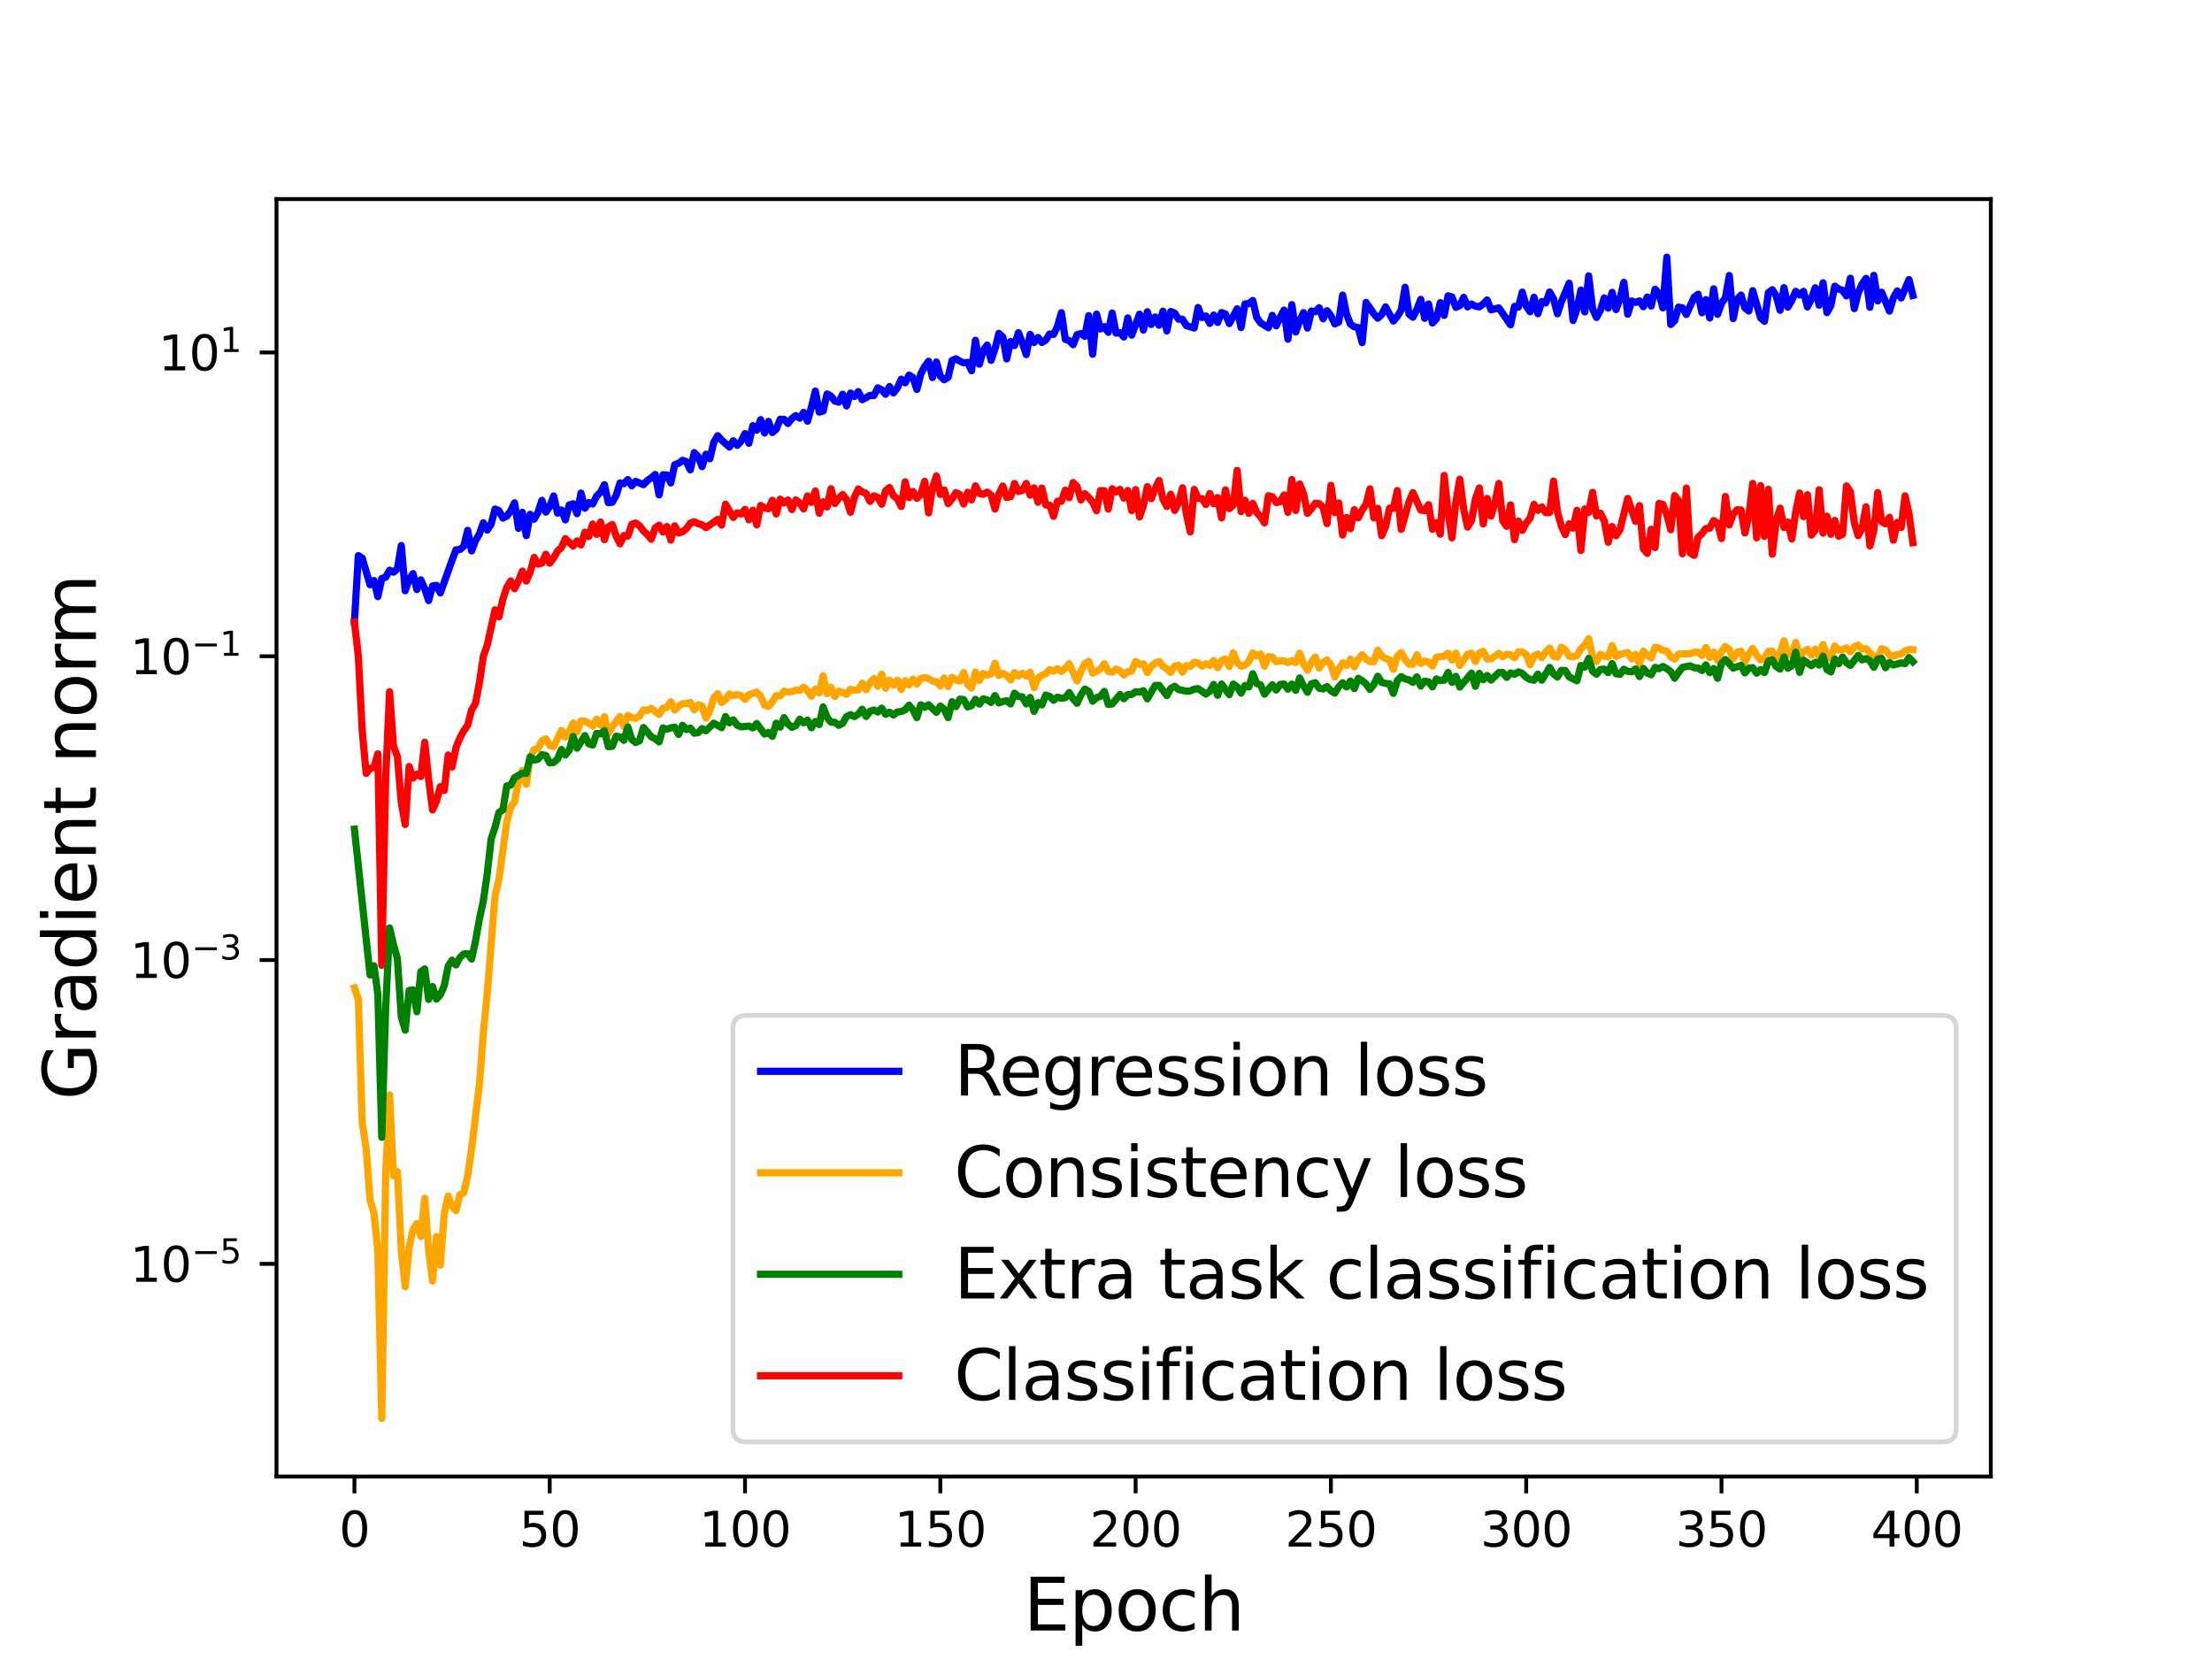 <?xml version="1.0" encoding="utf-8" standalone="no"?>
<!DOCTYPE svg PUBLIC "-//W3C//DTD SVG 1.1//EN"
  "http://www.w3.org/Graphics/SVG/1.1/DTD/svg11.dtd">
<svg height="345.6pt" version="1.1" viewBox="0 0 460.8 345.6" width="460.8pt" xmlns="http://www.w3.org/2000/svg" xmlns:xlink="http://www.w3.org/1999/xlink">
 <defs>
  <style type="text/css">*{stroke-linecap:butt;stroke-linejoin:round;}</style>
 </defs>
 <g id="figure_1">
  <g id="patch_1">
   <path d="M 0 345.6 
L 460.8 345.6 
L 460.8 0 
L 0 0 
z
" style="fill:#ffffff;"/>
  </g>
  <g id="axes_1">
   <g id="patch_2">
    <path d="M 57.6 307.584 
L 414.72 307.584 
L 414.72 41.472 
L 57.6 41.472 
z
" style="fill:#ffffff;"/>
   </g>
   <g id="matplotlib.axis_1">
    <g id="xtick_1">
     <g id="line2d_1">
      <defs>
       <path d="M 0 0 
L 0 3.5 
" id="m9a2ee23814" style="stroke:#000000;stroke-width:0.8;"/>
      </defs>
      <g>
       <use style="stroke:#000000;stroke-width:0.8;" x="73.833" xlink:href="#m9a2ee23814" y="307.584"/>
      </g>
     </g>
     <g id="text_1">
      <!-- 0 -->
      <g transform="translate(70.651 322.182)scale(0.1 -0.1)">
       <defs>
        <path d="M 2034 4250 
Q 1547 4250 1301 3770 
Q 1056 3291 1056 2328 
Q 1056 1369 1301 889 
Q 1547 409 2034 409 
Q 2525 409 2770 889 
Q 3016 1369 3016 2328 
Q 3016 3291 2770 3770 
Q 2525 4250 2034 4250 
z
M 2034 4750 
Q 2819 4750 3233 4129 
Q 3647 3509 3647 2328 
Q 3647 1150 3233 529 
Q 2819 -91 2034 -91 
Q 1250 -91 836 529 
Q 422 1150 422 2328 
Q 422 3509 836 4129 
Q 1250 4750 2034 4750 
z
" id="DejaVuSans-30" transform="scale(0.016)"/>
       </defs>
       <use xlink:href="#DejaVuSans-30"/>
      </g>
     </g>
    </g>
    <g id="xtick_2">
     <g id="line2d_2">
      <g>
       <use style="stroke:#000000;stroke-width:0.8;" x="114.516" xlink:href="#m9a2ee23814" y="307.584"/>
      </g>
     </g>
     <g id="text_2">
      <!-- 50 -->
      <g transform="translate(108.154 322.182)scale(0.1 -0.1)">
       <defs>
        <path d="M 691 4666 
L 3169 4666 
L 3169 4134 
L 1269 4134 
L 1269 2991 
Q 1406 3038 1543 3061 
Q 1681 3084 1819 3084 
Q 2600 3084 3056 2656 
Q 3513 2228 3513 1497 
Q 3513 744 3044 326 
Q 2575 -91 1722 -91 
Q 1428 -91 1123 -41 
Q 819 9 494 109 
L 494 744 
Q 775 591 1075 516 
Q 1375 441 1709 441 
Q 2250 441 2565 725 
Q 2881 1009 2881 1497 
Q 2881 1984 2565 2268 
Q 2250 2553 1709 2553 
Q 1456 2553 1204 2497 
Q 953 2441 691 2322 
L 691 4666 
z
" id="DejaVuSans-35" transform="scale(0.016)"/>
       </defs>
       <use xlink:href="#DejaVuSans-35"/>
       <use x="63.623" xlink:href="#DejaVuSans-30"/>
      </g>
     </g>
    </g>
    <g id="xtick_3">
     <g id="line2d_3">
      <g>
       <use style="stroke:#000000;stroke-width:0.8;" x="155.2" xlink:href="#m9a2ee23814" y="307.584"/>
      </g>
     </g>
     <g id="text_3">
      <!-- 100 -->
      <g transform="translate(145.656 322.182)scale(0.1 -0.1)">
       <defs>
        <path d="M 794 531 
L 1825 531 
L 1825 4091 
L 703 3866 
L 703 4441 
L 1819 4666 
L 2450 4666 
L 2450 531 
L 3481 531 
L 3481 0 
L 794 0 
L 794 531 
z
" id="DejaVuSans-31" transform="scale(0.016)"/>
       </defs>
       <use xlink:href="#DejaVuSans-31"/>
       <use x="63.623" xlink:href="#DejaVuSans-30"/>
       <use x="127.246" xlink:href="#DejaVuSans-30"/>
      </g>
     </g>
    </g>
    <g id="xtick_4">
     <g id="line2d_4">
      <g>
       <use style="stroke:#000000;stroke-width:0.8;" x="195.883" xlink:href="#m9a2ee23814" y="307.584"/>
      </g>
     </g>
     <g id="text_4">
      <!-- 150 -->
      <g transform="translate(186.34 322.182)scale(0.1 -0.1)">
       <use xlink:href="#DejaVuSans-31"/>
       <use x="63.623" xlink:href="#DejaVuSans-35"/>
       <use x="127.246" xlink:href="#DejaVuSans-30"/>
      </g>
     </g>
    </g>
    <g id="xtick_5">
     <g id="line2d_5">
      <g>
       <use style="stroke:#000000;stroke-width:0.8;" x="236.567" xlink:href="#m9a2ee23814" y="307.584"/>
      </g>
     </g>
     <g id="text_5">
      <!-- 200 -->
      <g transform="translate(227.023 322.182)scale(0.1 -0.1)">
       <defs>
        <path d="M 1228 531 
L 3431 531 
L 3431 0 
L 469 0 
L 469 531 
Q 828 903 1448 1529 
Q 2069 2156 2228 2338 
Q 2531 2678 2651 2914 
Q 2772 3150 2772 3378 
Q 2772 3750 2511 3984 
Q 2250 4219 1831 4219 
Q 1534 4219 1204 4116 
Q 875 4013 500 3803 
L 500 4441 
Q 881 4594 1212 4672 
Q 1544 4750 1819 4750 
Q 2544 4750 2975 4387 
Q 3406 4025 3406 3419 
Q 3406 3131 3298 2873 
Q 3191 2616 2906 2266 
Q 2828 2175 2409 1742 
Q 1991 1309 1228 531 
z
" id="DejaVuSans-32" transform="scale(0.016)"/>
       </defs>
       <use xlink:href="#DejaVuSans-32"/>
       <use x="63.623" xlink:href="#DejaVuSans-30"/>
       <use x="127.246" xlink:href="#DejaVuSans-30"/>
      </g>
     </g>
    </g>
    <g id="xtick_6">
     <g id="line2d_6">
      <g>
       <use style="stroke:#000000;stroke-width:0.8;" x="277.25" xlink:href="#m9a2ee23814" y="307.584"/>
      </g>
     </g>
     <g id="text_6">
      <!-- 250 -->
      <g transform="translate(267.707 322.182)scale(0.1 -0.1)">
       <use xlink:href="#DejaVuSans-32"/>
       <use x="63.623" xlink:href="#DejaVuSans-35"/>
       <use x="127.246" xlink:href="#DejaVuSans-30"/>
      </g>
     </g>
    </g>
    <g id="xtick_7">
     <g id="line2d_7">
      <g>
       <use style="stroke:#000000;stroke-width:0.8;" x="317.934" xlink:href="#m9a2ee23814" y="307.584"/>
      </g>
     </g>
     <g id="text_7">
      <!-- 300 -->
      <g transform="translate(308.39 322.182)scale(0.1 -0.1)">
       <defs>
        <path d="M 2597 2516 
Q 3050 2419 3304 2112 
Q 3559 1806 3559 1356 
Q 3559 666 3084 287 
Q 2609 -91 1734 -91 
Q 1441 -91 1130 -33 
Q 819 25 488 141 
L 488 750 
Q 750 597 1062 519 
Q 1375 441 1716 441 
Q 2309 441 2620 675 
Q 2931 909 2931 1356 
Q 2931 1769 2642 2001 
Q 2353 2234 1838 2234 
L 1294 2234 
L 1294 2753 
L 1863 2753 
Q 2328 2753 2575 2939 
Q 2822 3125 2822 3475 
Q 2822 3834 2567 4026 
Q 2313 4219 1838 4219 
Q 1578 4219 1281 4162 
Q 984 4106 628 3988 
L 628 4550 
Q 988 4650 1302 4700 
Q 1616 4750 1894 4750 
Q 2613 4750 3031 4423 
Q 3450 4097 3450 3541 
Q 3450 3153 3228 2886 
Q 3006 2619 2597 2516 
z
" id="DejaVuSans-33" transform="scale(0.016)"/>
       </defs>
       <use xlink:href="#DejaVuSans-33"/>
       <use x="63.623" xlink:href="#DejaVuSans-30"/>
       <use x="127.246" xlink:href="#DejaVuSans-30"/>
      </g>
     </g>
    </g>
    <g id="xtick_8">
     <g id="line2d_8">
      <g>
       <use style="stroke:#000000;stroke-width:0.8;" x="358.617" xlink:href="#m9a2ee23814" y="307.584"/>
      </g>
     </g>
     <g id="text_8">
      <!-- 350 -->
      <g transform="translate(349.074 322.182)scale(0.1 -0.1)">
       <use xlink:href="#DejaVuSans-33"/>
       <use x="63.623" xlink:href="#DejaVuSans-35"/>
       <use x="127.246" xlink:href="#DejaVuSans-30"/>
      </g>
     </g>
    </g>
    <g id="xtick_9">
     <g id="line2d_9">
      <g>
       <use style="stroke:#000000;stroke-width:0.8;" x="399.301" xlink:href="#m9a2ee23814" y="307.584"/>
      </g>
     </g>
     <g id="text_9">
      <!-- 400 -->
      <g transform="translate(389.757 322.182)scale(0.1 -0.1)">
       <defs>
        <path d="M 2419 4116 
L 825 1625 
L 2419 1625 
L 2419 4116 
z
M 2253 4666 
L 3047 4666 
L 3047 1625 
L 3713 1625 
L 3713 1100 
L 3047 1100 
L 3047 0 
L 2419 0 
L 2419 1100 
L 313 1100 
L 313 1709 
L 2253 4666 
z
" id="DejaVuSans-34" transform="scale(0.016)"/>
       </defs>
       <use xlink:href="#DejaVuSans-34"/>
       <use x="63.623" xlink:href="#DejaVuSans-30"/>
       <use x="127.246" xlink:href="#DejaVuSans-30"/>
      </g>
     </g>
    </g>
    <g id="text_10">
     <!-- Epoch -->
     <g transform="translate(213.194 339.66)scale(0.15 -0.15)">
      <defs>
       <path d="M 628 4666 
L 3578 4666 
L 3578 4134 
L 1259 4134 
L 1259 2753 
L 3481 2753 
L 3481 2222 
L 1259 2222 
L 1259 531 
L 3634 531 
L 3634 0 
L 628 0 
L 628 4666 
z
" id="DejaVuSans-45" transform="scale(0.016)"/>
       <path d="M 1159 525 
L 1159 -1331 
L 581 -1331 
L 581 3500 
L 1159 3500 
L 1159 2969 
Q 1341 3281 1617 3432 
Q 1894 3584 2278 3584 
Q 2916 3584 3314 3078 
Q 3713 2572 3713 1747 
Q 3713 922 3314 415 
Q 2916 -91 2278 -91 
Q 1894 -91 1617 61 
Q 1341 213 1159 525 
z
M 3116 1747 
Q 3116 2381 2855 2742 
Q 2594 3103 2138 3103 
Q 1681 3103 1420 2742 
Q 1159 2381 1159 1747 
Q 1159 1113 1420 752 
Q 1681 391 2138 391 
Q 2594 391 2855 752 
Q 3116 1113 3116 1747 
z
" id="DejaVuSans-70" transform="scale(0.016)"/>
       <path d="M 1959 3097 
Q 1497 3097 1228 2736 
Q 959 2375 959 1747 
Q 959 1119 1226 758 
Q 1494 397 1959 397 
Q 2419 397 2687 759 
Q 2956 1122 2956 1747 
Q 2956 2369 2687 2733 
Q 2419 3097 1959 3097 
z
M 1959 3584 
Q 2709 3584 3137 3096 
Q 3566 2609 3566 1747 
Q 3566 888 3137 398 
Q 2709 -91 1959 -91 
Q 1206 -91 779 398 
Q 353 888 353 1747 
Q 353 2609 779 3096 
Q 1206 3584 1959 3584 
z
" id="DejaVuSans-6f" transform="scale(0.016)"/>
       <path d="M 3122 3366 
L 3122 2828 
Q 2878 2963 2633 3030 
Q 2388 3097 2138 3097 
Q 1578 3097 1268 2742 
Q 959 2388 959 1747 
Q 959 1106 1268 751 
Q 1578 397 2138 397 
Q 2388 397 2633 464 
Q 2878 531 3122 666 
L 3122 134 
Q 2881 22 2623 -34 
Q 2366 -91 2075 -91 
Q 1284 -91 818 406 
Q 353 903 353 1747 
Q 353 2603 823 3093 
Q 1294 3584 2113 3584 
Q 2378 3584 2631 3529 
Q 2884 3475 3122 3366 
z
" id="DejaVuSans-63" transform="scale(0.016)"/>
       <path d="M 3513 2113 
L 3513 0 
L 2938 0 
L 2938 2094 
Q 2938 2591 2744 2837 
Q 2550 3084 2163 3084 
Q 1697 3084 1428 2787 
Q 1159 2491 1159 1978 
L 1159 0 
L 581 0 
L 581 4863 
L 1159 4863 
L 1159 2956 
Q 1366 3272 1645 3428 
Q 1925 3584 2291 3584 
Q 2894 3584 3203 3211 
Q 3513 2838 3513 2113 
z
" id="DejaVuSans-68" transform="scale(0.016)"/>
      </defs>
      <use xlink:href="#DejaVuSans-45"/>
      <use x="63.184" xlink:href="#DejaVuSans-70"/>
      <use x="126.66" xlink:href="#DejaVuSans-6f"/>
      <use x="187.842" xlink:href="#DejaVuSans-63"/>
      <use x="242.822" xlink:href="#DejaVuSans-68"/>
     </g>
    </g>
   </g>
   <g id="matplotlib.axis_2">
    <g id="ytick_1">
     <g id="line2d_10">
      <defs>
       <path d="M 0 0 
L -3.5 0 
" id="mf36675fa7f" style="stroke:#000000;stroke-width:0.8;"/>
      </defs>
      <g>
       <use style="stroke:#000000;stroke-width:0.8;" x="57.6" xlink:href="#mf36675fa7f" y="263.283"/>
      </g>
     </g>
     <g id="text_11">
      <!-- $\mathdefault{10^{-5}}$ -->
      <g transform="translate(27.1 267.082)scale(0.1 -0.1)">
       <defs>
        <path d="M 678 2272 
L 4684 2272 
L 4684 1741 
L 678 1741 
L 678 2272 
z
" id="DejaVuSans-2212" transform="scale(0.016)"/>
       </defs>
       <use transform="translate(0 0.684)" xlink:href="#DejaVuSans-31"/>
       <use transform="translate(63.623 0.684)" xlink:href="#DejaVuSans-30"/>
       <use transform="translate(128.203 38.966)scale(0.7)" xlink:href="#DejaVuSans-2212"/>
       <use transform="translate(186.855 38.966)scale(0.7)" xlink:href="#DejaVuSans-35"/>
      </g>
     </g>
    </g>
    <g id="ytick_2">
     <g id="line2d_11">
      <g>
       <use style="stroke:#000000;stroke-width:0.8;" x="57.6" xlink:href="#mf36675fa7f" y="199.996"/>
      </g>
     </g>
     <g id="text_12">
      <!-- $\mathdefault{10^{-3}}$ -->
      <g transform="translate(27.1 203.795)scale(0.1 -0.1)">
       <use transform="translate(0 0.766)" xlink:href="#DejaVuSans-31"/>
       <use transform="translate(63.623 0.766)" xlink:href="#DejaVuSans-30"/>
       <use transform="translate(128.203 39.047)scale(0.7)" xlink:href="#DejaVuSans-2212"/>
       <use transform="translate(186.855 39.047)scale(0.7)" xlink:href="#DejaVuSans-33"/>
      </g>
     </g>
    </g>
    <g id="ytick_3">
     <g id="line2d_12">
      <g>
       <use style="stroke:#000000;stroke-width:0.8;" x="57.6" xlink:href="#mf36675fa7f" y="136.709"/>
      </g>
     </g>
     <g id="text_13">
      <!-- $\mathdefault{10^{-1}}$ -->
      <g transform="translate(27.1 140.508)scale(0.1 -0.1)">
       <use transform="translate(0 0.684)" xlink:href="#DejaVuSans-31"/>
       <use transform="translate(63.623 0.684)" xlink:href="#DejaVuSans-30"/>
       <use transform="translate(128.203 38.966)scale(0.7)" xlink:href="#DejaVuSans-2212"/>
       <use transform="translate(186.855 38.966)scale(0.7)" xlink:href="#DejaVuSans-31"/>
      </g>
     </g>
    </g>
    <g id="ytick_4">
     <g id="line2d_13">
      <g>
       <use style="stroke:#000000;stroke-width:0.8;" x="57.6" xlink:href="#mf36675fa7f" y="73.422"/>
      </g>
     </g>
     <g id="text_14">
      <!-- $\mathdefault{10^{1}}$ -->
      <g transform="translate(33 77.221)scale(0.1 -0.1)">
       <use transform="translate(0 0.684)" xlink:href="#DejaVuSans-31"/>
       <use transform="translate(63.623 0.684)" xlink:href="#DejaVuSans-30"/>
       <use transform="translate(128.203 38.966)scale(0.7)" xlink:href="#DejaVuSans-31"/>
      </g>
     </g>
    </g>
    <g id="text_15">
     <!-- Gradient norm -->
     <g transform="translate(19.98 229.155)rotate(-90)scale(0.15 -0.15)">
      <defs>
       <path d="M 3809 666 
L 3809 1919 
L 2778 1919 
L 2778 2438 
L 4434 2438 
L 4434 434 
Q 4069 175 3628 42 
Q 3188 -91 2688 -91 
Q 1594 -91 976 548 
Q 359 1188 359 2328 
Q 359 3472 976 4111 
Q 1594 4750 2688 4750 
Q 3144 4750 3555 4637 
Q 3966 4525 4313 4306 
L 4313 3634 
Q 3963 3931 3569 4081 
Q 3175 4231 2741 4231 
Q 1884 4231 1454 3753 
Q 1025 3275 1025 2328 
Q 1025 1384 1454 906 
Q 1884 428 2741 428 
Q 3075 428 3337 486 
Q 3600 544 3809 666 
z
" id="DejaVuSans-47" transform="scale(0.016)"/>
       <path d="M 2631 2963 
Q 2534 3019 2420 3045 
Q 2306 3072 2169 3072 
Q 1681 3072 1420 2755 
Q 1159 2438 1159 1844 
L 1159 0 
L 581 0 
L 581 3500 
L 1159 3500 
L 1159 2956 
Q 1341 3275 1631 3429 
Q 1922 3584 2338 3584 
Q 2397 3584 2469 3576 
Q 2541 3569 2628 3553 
L 2631 2963 
z
" id="DejaVuSans-72" transform="scale(0.016)"/>
       <path d="M 2194 1759 
Q 1497 1759 1228 1600 
Q 959 1441 959 1056 
Q 959 750 1161 570 
Q 1363 391 1709 391 
Q 2188 391 2477 730 
Q 2766 1069 2766 1631 
L 2766 1759 
L 2194 1759 
z
M 3341 1997 
L 3341 0 
L 2766 0 
L 2766 531 
Q 2569 213 2275 61 
Q 1981 -91 1556 -91 
Q 1019 -91 701 211 
Q 384 513 384 1019 
Q 384 1609 779 1909 
Q 1175 2209 1959 2209 
L 2766 2209 
L 2766 2266 
Q 2766 2663 2505 2880 
Q 2244 3097 1772 3097 
Q 1472 3097 1187 3025 
Q 903 2953 641 2809 
L 641 3341 
Q 956 3463 1253 3523 
Q 1550 3584 1831 3584 
Q 2591 3584 2966 3190 
Q 3341 2797 3341 1997 
z
" id="DejaVuSans-61" transform="scale(0.016)"/>
       <path d="M 2906 2969 
L 2906 4863 
L 3481 4863 
L 3481 0 
L 2906 0 
L 2906 525 
Q 2725 213 2448 61 
Q 2172 -91 1784 -91 
Q 1150 -91 751 415 
Q 353 922 353 1747 
Q 353 2572 751 3078 
Q 1150 3584 1784 3584 
Q 2172 3584 2448 3432 
Q 2725 3281 2906 2969 
z
M 947 1747 
Q 947 1113 1208 752 
Q 1469 391 1925 391 
Q 2381 391 2643 752 
Q 2906 1113 2906 1747 
Q 2906 2381 2643 2742 
Q 2381 3103 1925 3103 
Q 1469 3103 1208 2742 
Q 947 2381 947 1747 
z
" id="DejaVuSans-64" transform="scale(0.016)"/>
       <path d="M 603 3500 
L 1178 3500 
L 1178 0 
L 603 0 
L 603 3500 
z
M 603 4863 
L 1178 4863 
L 1178 4134 
L 603 4134 
L 603 4863 
z
" id="DejaVuSans-69" transform="scale(0.016)"/>
       <path d="M 3597 1894 
L 3597 1613 
L 953 1613 
Q 991 1019 1311 708 
Q 1631 397 2203 397 
Q 2534 397 2845 478 
Q 3156 559 3463 722 
L 3463 178 
Q 3153 47 2828 -22 
Q 2503 -91 2169 -91 
Q 1331 -91 842 396 
Q 353 884 353 1716 
Q 353 2575 817 3079 
Q 1281 3584 2069 3584 
Q 2775 3584 3186 3129 
Q 3597 2675 3597 1894 
z
M 3022 2063 
Q 3016 2534 2758 2815 
Q 2500 3097 2075 3097 
Q 1594 3097 1305 2825 
Q 1016 2553 972 2059 
L 3022 2063 
z
" id="DejaVuSans-65" transform="scale(0.016)"/>
       <path d="M 3513 2113 
L 3513 0 
L 2938 0 
L 2938 2094 
Q 2938 2591 2744 2837 
Q 2550 3084 2163 3084 
Q 1697 3084 1428 2787 
Q 1159 2491 1159 1978 
L 1159 0 
L 581 0 
L 581 3500 
L 1159 3500 
L 1159 2956 
Q 1366 3272 1645 3428 
Q 1925 3584 2291 3584 
Q 2894 3584 3203 3211 
Q 3513 2838 3513 2113 
z
" id="DejaVuSans-6e" transform="scale(0.016)"/>
       <path d="M 1172 4494 
L 1172 3500 
L 2356 3500 
L 2356 3053 
L 1172 3053 
L 1172 1153 
Q 1172 725 1289 603 
Q 1406 481 1766 481 
L 2356 481 
L 2356 0 
L 1766 0 
Q 1100 0 847 248 
Q 594 497 594 1153 
L 594 3053 
L 172 3053 
L 172 3500 
L 594 3500 
L 594 4494 
L 1172 4494 
z
" id="DejaVuSans-74" transform="scale(0.016)"/>
       <path id="DejaVuSans-20" transform="scale(0.016)"/>
       <path d="M 3328 2828 
Q 3544 3216 3844 3400 
Q 4144 3584 4550 3584 
Q 5097 3584 5394 3201 
Q 5691 2819 5691 2113 
L 5691 0 
L 5113 0 
L 5113 2094 
Q 5113 2597 4934 2840 
Q 4756 3084 4391 3084 
Q 3944 3084 3684 2787 
Q 3425 2491 3425 1978 
L 3425 0 
L 2847 0 
L 2847 2094 
Q 2847 2600 2669 2842 
Q 2491 3084 2119 3084 
Q 1678 3084 1418 2786 
Q 1159 2488 1159 1978 
L 1159 0 
L 581 0 
L 581 3500 
L 1159 3500 
L 1159 2956 
Q 1356 3278 1631 3431 
Q 1906 3584 2284 3584 
Q 2666 3584 2933 3390 
Q 3200 3197 3328 2828 
z
" id="DejaVuSans-6d" transform="scale(0.016)"/>
      </defs>
      <use xlink:href="#DejaVuSans-47"/>
      <use x="77.49" xlink:href="#DejaVuSans-72"/>
      <use x="118.604" xlink:href="#DejaVuSans-61"/>
      <use x="179.883" xlink:href="#DejaVuSans-64"/>
      <use x="243.359" xlink:href="#DejaVuSans-69"/>
      <use x="271.143" xlink:href="#DejaVuSans-65"/>
      <use x="332.666" xlink:href="#DejaVuSans-6e"/>
      <use x="396.045" xlink:href="#DejaVuSans-74"/>
      <use x="435.254" xlink:href="#DejaVuSans-20"/>
      <use x="467.041" xlink:href="#DejaVuSans-6e"/>
      <use x="530.42" xlink:href="#DejaVuSans-6f"/>
      <use x="591.602" xlink:href="#DejaVuSans-72"/>
      <use x="630.965" xlink:href="#DejaVuSans-6d"/>
     </g>
    </g>
   </g>
   <g id="line2d_14">
    <path clip-path="url(#p301ee762ac)" d="M 73.833 129.517 
L 74.646 115.747 
L 75.46 116.271 
L 77.087 121.814 
L 77.901 120.934 
L 78.715 124.282 
L 79.528 120.503 
L 80.342 120.243 
L 81.156 118.79 
L 81.969 119.197 
L 82.783 118.471 
L 83.597 113.644 
L 84.41 123.058 
L 85.224 120.734 
L 86.038 119.49 
L 86.851 122.809 
L 87.665 120.8 
L 88.479 122.648 
L 89.292 125.111 
L 90.106 122.077 
L 90.92 121.939 
L 91.733 123.521 
L 94.174 116.696 
L 94.988 114.55 
L 95.802 114.474 
L 96.616 113.804 
L 97.429 110.481 
L 98.243 114.77 
L 99.057 112.624 
L 99.87 111.228 
L 100.684 108.903 
L 101.498 110.414 
L 102.311 109.172 
L 103.125 106.037 
L 103.939 106.368 
L 104.752 107.914 
L 105.566 107.527 
L 106.38 106.439 
L 107.193 104.744 
L 108.007 110.057 
L 108.821 106.732 
L 109.634 111.573 
L 110.448 107.142 
L 111.262 108.159 
L 112.075 106.725 
L 112.889 104.23 
L 113.703 106.687 
L 114.516 105.541 
L 115.33 103.32 
L 116.144 106.901 
L 116.957 106.241 
L 117.771 108.3 
L 118.585 105.179 
L 119.398 104.946 
L 120.212 107.008 
L 121.026 102.715 
L 121.839 105.862 
L 122.653 104.707 
L 123.467 104.987 
L 124.28 103.363 
L 125.094 102.574 
L 125.908 100.973 
L 126.721 104.714 
L 127.535 104.632 
L 128.349 103.202 
L 129.162 100.608 
L 129.976 100.767 
L 130.79 99.914 
L 131.603 101.193 
L 132.417 100.286 
L 134.044 100.962 
L 134.858 100.102 
L 135.672 99.545 
L 136.485 98.84 
L 137.299 103.095 
L 138.113 98.905 
L 138.926 98.946 
L 139.74 100.6 
L 140.554 96.808 
L 141.367 96.526 
L 142.181 95.888 
L 142.995 96.176 
L 143.808 97.88 
L 144.622 94.29 
L 145.436 95.084 
L 146.249 97.219 
L 147.063 94.62 
L 147.877 95.573 
L 148.69 92.142 
L 149.504 90.763 
L 150.318 91.653 
L 151.945 93.122 
L 152.759 91.826 
L 153.572 92.776 
L 154.386 91.912 
L 155.2 90.317 
L 156.013 92.336 
L 156.827 88.677 
L 157.641 89.609 
L 158.454 87.422 
L 159.268 90.207 
L 160.082 87.78 
L 160.895 90.1 
L 161.709 89.391 
L 162.523 87.345 
L 163.336 87.364 
L 164.15 88.22 
L 164.964 87.174 
L 165.777 86.592 
L 166.591 87.111 
L 167.405 85.912 
L 168.219 87.745 
L 169.032 84.819 
L 169.846 81.463 
L 170.66 85.847 
L 171.473 85.616 
L 172.287 82.067 
L 173.101 82.498 
L 173.914 83.544 
L 174.728 83.775 
L 175.542 82.128 
L 176.355 84.554 
L 177.169 81.886 
L 177.983 82.587 
L 178.796 81.575 
L 179.61 83.269 
L 181.237 82.374 
L 182.051 82.4 
L 182.865 80.799 
L 183.678 81.197 
L 184.492 82.132 
L 185.306 80.526 
L 186.119 81.857 
L 186.933 80.801 
L 187.747 78.994 
L 188.56 79.75 
L 189.374 78.143 
L 190.188 78.658 
L 191.001 81.134 
L 191.815 77.921 
L 192.629 76.339 
L 193.442 75.255 
L 194.256 78.653 
L 195.07 75.407 
L 195.883 78.361 
L 196.697 79.115 
L 197.511 78.596 
L 198.324 75.112 
L 199.138 74.742 
L 199.952 75.231 
L 200.765 75.586 
L 201.579 75.484 
L 202.393 77.229 
L 203.206 70.898 
L 204.02 75.867 
L 204.834 72.963 
L 205.647 71.89 
L 206.461 75.067 
L 207.275 72.666 
L 208.088 69.443 
L 208.902 70.201 
L 209.716 74.772 
L 210.529 71.121 
L 211.343 71.979 
L 212.157 69.297 
L 212.97 71.396 
L 213.784 73.871 
L 214.598 69.654 
L 215.411 71.353 
L 216.225 70.302 
L 217.039 71.339 
L 217.852 70.842 
L 218.666 69.583 
L 219.48 69.65 
L 220.293 68.008 
L 221.107 65.138 
L 221.921 70.689 
L 222.734 70.957 
L 223.548 71.805 
L 224.362 69.74 
L 225.175 69.494 
L 225.989 70.078 
L 226.803 65.761 
L 227.616 73.793 
L 228.43 65.433 
L 229.244 68.521 
L 230.057 68.04 
L 230.871 69.219 
L 231.685 65.203 
L 232.498 69.395 
L 233.312 69.314 
L 234.126 70.193 
L 234.939 66.227 
L 235.753 69.81 
L 237.381 65.454 
L 238.194 68.75 
L 239.008 64.952 
L 239.822 67.595 
L 240.635 66.036 
L 241.449 67.755 
L 242.263 64.827 
L 243.076 68.944 
L 243.89 64.884 
L 244.704 65.233 
L 245.517 66.49 
L 246.331 66.506 
L 247.145 67.837 
L 248.772 68.328 
L 249.586 64.062 
L 250.399 66.148 
L 251.213 65.828 
L 252.027 67.367 
L 252.84 65.618 
L 253.654 67.17 
L 254.468 65.11 
L 255.281 65.422 
L 256.095 67.405 
L 257.722 64.337 
L 258.536 68.239 
L 259.35 63.307 
L 260.163 63.254 
L 260.977 62.592 
L 261.791 66.116 
L 262.604 67.264 
L 264.232 68.27 
L 265.045 65.698 
L 265.859 67.873 
L 266.673 66.096 
L 267.486 64.602 
L 268.3 70.656 
L 269.114 63.464 
L 269.927 69.16 
L 270.741 66.838 
L 271.555 65.119 
L 272.368 68.34 
L 273.182 64.805 
L 273.996 64.926 
L 274.809 64.109 
L 275.623 66.416 
L 276.437 64.72 
L 277.25 65.766 
L 278.064 67.475 
L 278.878 67.088 
L 279.691 61.476 
L 280.505 65.426 
L 281.319 67.528 
L 282.132 68.086 
L 282.946 68.247 
L 283.76 71.374 
L 284.573 63.001 
L 286.201 65.371 
L 287.014 66.285 
L 287.828 65.521 
L 288.642 63.934 
L 290.269 66.882 
L 291.083 65.911 
L 291.896 64.594 
L 292.71 59.839 
L 293.524 65.429 
L 294.337 66.084 
L 295.151 64.471 
L 295.965 62.365 
L 296.778 66.305 
L 297.592 63.323 
L 298.406 67.285 
L 299.219 66.458 
L 300.033 63.05 
L 300.847 65.697 
L 301.66 61.618 
L 302.474 61.867 
L 303.288 64.03 
L 304.101 63.664 
L 304.915 61.943 
L 305.729 63.925 
L 306.543 63.338 
L 307.356 63.788 
L 308.17 63.93 
L 308.984 63.305 
L 309.797 62.49 
L 310.611 64.544 
L 312.238 64.141 
L 314.679 67.676 
L 315.493 63.823 
L 316.307 63.988 
L 317.12 60.857 
L 317.934 63.773 
L 318.748 64.96 
L 319.561 61.932 
L 320.375 65.354 
L 321.189 62.828 
L 322.002 63.118 
L 322.816 60.821 
L 323.63 62.259 
L 324.443 65.362 
L 325.257 62.888 
L 326.884 58.995 
L 327.698 66.761 
L 328.512 64.367 
L 329.325 60.429 
L 330.139 64.984 
L 330.953 57.47 
L 331.766 64.377 
L 332.58 66.137 
L 333.394 64.648 
L 334.207 62.063 
L 335.021 64.186 
L 335.835 60.903 
L 336.648 64.495 
L 337.462 62.298 
L 338.276 58.814 
L 339.089 65.453 
L 339.903 62.705 
L 340.717 62.986 
L 341.53 62.692 
L 342.344 63.889 
L 343.158 61.885 
L 343.971 63.751 
L 344.785 60.247 
L 345.599 61.167 
L 346.412 64.144 
L 347.226 53.568 
L 348.04 67.593 
L 348.853 66.823 
L 349.667 63.979 
L 350.481 64.134 
L 351.294 65.509 
L 352.922 61.916 
L 353.735 61.288 
L 354.549 65.151 
L 355.363 62.419 
L 356.176 66.245 
L 356.99 60.173 
L 357.804 65.48 
L 358.617 63.229 
L 359.431 62.043 
L 360.245 57.387 
L 361.058 66.365 
L 361.872 62.36 
L 362.686 61.47 
L 363.499 64.158 
L 364.313 64.793 
L 365.127 60.559 
L 366.754 66.202 
L 367.568 66.938 
L 368.381 60.986 
L 369.195 60.35 
L 370.009 61.646 
L 370.822 64.644 
L 371.636 59.926 
L 372.45 63.985 
L 373.263 62.596 
L 374.077 60.689 
L 374.891 61.448 
L 375.704 60.694 
L 376.518 63.933 
L 377.332 62.308 
L 378.146 59.948 
L 378.959 63.585 
L 379.773 58.911 
L 380.587 65.12 
L 381.4 63.643 
L 382.214 59.615 
L 383.028 60.223 
L 383.841 60.464 
L 384.655 61.646 
L 385.469 57.961 
L 386.282 64.289 
L 387.096 61.027 
L 387.91 59.154 
L 388.723 57.994 
L 389.537 64.011 
L 390.351 57.358 
L 391.164 62.69 
L 391.978 60.874 
L 393.605 64.813 
L 394.419 62.05 
L 395.233 60.614 
L 396.046 62.077 
L 397.674 58.241 
L 398.487 61.545 
L 398.487 61.545 
" style="fill:none;stroke:#0000ff;stroke-linecap:square;stroke-width:1.5;"/>
   </g>
   <g id="line2d_15">
    <path clip-path="url(#p301ee762ac)" d="M 73.833 205.797 
L 74.646 208.144 
L 75.46 233.903 
L 76.274 239.264 
L 77.087 249.957 
L 77.901 252.674 
L 78.715 260.794 
L 79.528 295.488 
L 80.342 244.646 
L 81.156 228.092 
L 81.969 244.926 
L 82.783 244.085 
L 83.597 260.524 
L 84.41 268.045 
L 85.224 259.958 
L 86.038 256.115 
L 86.851 254.882 
L 87.665 257.575 
L 88.479 249.629 
L 89.292 260.526 
L 90.106 266.862 
L 90.92 257.582 
L 91.733 263.556 
L 92.547 252.804 
L 93.361 249.146 
L 94.174 251.326 
L 94.988 252.187 
L 95.802 248.854 
L 96.616 248.465 
L 97.429 244.916 
L 98.243 239.24 
L 99.87 225.895 
L 100.684 215.218 
L 101.498 206.925 
L 103.125 186.622 
L 103.939 183.167 
L 105.566 171.246 
L 106.38 168.13 
L 107.193 167.036 
L 108.007 162.724 
L 108.821 160.493 
L 109.634 163.377 
L 110.448 157.904 
L 111.262 156.183 
L 112.075 155.925 
L 112.889 154.326 
L 113.703 153.919 
L 114.516 155.308 
L 115.33 155.521 
L 116.957 152.168 
L 117.771 153.581 
L 118.585 152.406 
L 119.398 150.614 
L 120.212 152.494 
L 121.026 150.194 
L 121.839 150.212 
L 122.653 150.668 
L 123.467 151.267 
L 124.28 149.837 
L 125.094 151.053 
L 125.908 149.298 
L 126.721 152.813 
L 127.535 151.402 
L 129.162 149.257 
L 129.976 151.346 
L 130.79 149.049 
L 131.603 149.489 
L 132.417 149.637 
L 133.231 149.156 
L 134.044 147.874 
L 134.858 148.015 
L 135.672 147.574 
L 137.299 148.83 
L 138.113 147.523 
L 138.926 147.349 
L 139.74 146.191 
L 140.554 147.905 
L 141.367 147.086 
L 142.181 146.607 
L 142.995 146.578 
L 143.808 146.334 
L 144.622 147.857 
L 145.436 146.814 
L 146.249 147.086 
L 147.063 149.615 
L 147.877 148.056 
L 148.69 145.439 
L 149.504 144.504 
L 150.318 146.35 
L 151.131 145.757 
L 151.945 144.56 
L 152.759 144.902 
L 153.572 144.707 
L 154.386 144.901 
L 155.2 145.666 
L 156.013 144.719 
L 157.641 144.169 
L 158.454 145.06 
L 159.268 146.893 
L 160.082 147.168 
L 160.895 146.19 
L 161.709 144.921 
L 162.523 144.967 
L 163.336 143.987 
L 164.15 144.156 
L 164.964 144.06 
L 165.777 143.795 
L 166.591 143.826 
L 167.405 143.162 
L 168.219 143.894 
L 169.032 145.042 
L 169.846 143.561 
L 170.66 144.325 
L 171.473 140.803 
L 172.287 144.511 
L 173.101 143.191 
L 173.914 145.109 
L 174.728 143.989 
L 175.542 144.243 
L 176.355 144.651 
L 177.169 143.584 
L 177.983 143.808 
L 178.796 143.699 
L 179.61 142.322 
L 180.424 143.677 
L 181.237 142.245 
L 182.051 141.364 
L 182.865 142.955 
L 183.678 140.444 
L 184.492 143.378 
L 185.306 141.699 
L 186.119 142.722 
L 186.933 141.697 
L 187.747 143.618 
L 188.56 141.786 
L 189.374 142.685 
L 190.188 141.471 
L 191.001 142.503 
L 191.815 141.34 
L 192.629 141.169 
L 193.442 141.337 
L 194.256 141.868 
L 195.07 142.017 
L 195.883 142.896 
L 196.697 141.216 
L 197.511 143.02 
L 198.324 141.09 
L 199.138 141.646 
L 199.952 141.881 
L 200.765 140.126 
L 201.579 142.591 
L 202.393 143.336 
L 203.206 139.992 
L 204.02 141.74 
L 204.834 140.288 
L 205.647 140.631 
L 206.461 140.373 
L 207.275 138.145 
L 208.088 140.719 
L 208.902 140.261 
L 209.716 140.688 
L 210.529 141.639 
L 211.343 140.112 
L 212.157 140.811 
L 212.97 140.268 
L 213.784 140.825 
L 214.598 140.047 
L 215.411 143.251 
L 216.225 141.265 
L 217.039 140.669 
L 217.852 140.351 
L 218.666 139.492 
L 219.48 139.809 
L 220.293 139.287 
L 221.107 139.901 
L 221.921 139.213 
L 222.734 138.263 
L 224.362 141.872 
L 225.175 139.838 
L 225.989 138.242 
L 226.803 137.784 
L 227.616 140.223 
L 228.43 139.849 
L 229.244 139.34 
L 230.057 138.271 
L 230.871 139.88 
L 231.685 140.036 
L 232.498 139.382 
L 233.312 139.743 
L 234.126 140.613 
L 234.939 139.915 
L 235.753 139.799 
L 236.567 137.791 
L 237.381 138.413 
L 238.194 138.285 
L 239.008 140.106 
L 239.822 138.836 
L 240.635 138.111 
L 241.449 137.779 
L 242.263 138.789 
L 243.076 139.336 
L 243.89 140.067 
L 244.704 138.772 
L 245.517 138.573 
L 246.331 140.033 
L 247.145 138.665 
L 247.958 138.845 
L 248.772 137.951 
L 249.586 138.11 
L 250.399 138.798 
L 251.213 138.273 
L 252.027 138.611 
L 252.84 137.616 
L 253.654 139.096 
L 254.468 137.578 
L 255.281 137.265 
L 256.095 138.844 
L 256.909 135.994 
L 257.722 138.038 
L 258.536 138.792 
L 259.35 138.559 
L 260.163 137.784 
L 260.977 136.007 
L 261.791 136.642 
L 262.604 136.23 
L 263.418 138.78 
L 264.232 136.803 
L 265.045 136.85 
L 265.859 137.841 
L 266.673 137.675 
L 267.486 137.684 
L 268.3 138.02 
L 269.114 137.61 
L 269.927 138.015 
L 270.741 136.067 
L 271.555 138.337 
L 272.368 139.648 
L 273.182 137.905 
L 273.996 136.87 
L 274.809 139.159 
L 275.623 137.991 
L 276.437 137.476 
L 277.25 138.545 
L 278.064 141.021 
L 278.878 139.372 
L 279.691 138.118 
L 280.505 138.632 
L 281.319 137.336 
L 282.132 138.907 
L 282.946 137.375 
L 283.76 136.385 
L 284.573 137.292 
L 285.387 137.825 
L 286.201 137.844 
L 287.014 135.461 
L 287.828 136.66 
L 288.642 137.203 
L 289.455 137.442 
L 290.269 139.448 
L 291.083 136.674 
L 291.896 135.945 
L 292.71 137.385 
L 293.524 138.356 
L 294.337 138.365 
L 295.151 136.403 
L 295.965 138.225 
L 296.778 137.713 
L 297.592 137.929 
L 298.406 138.723 
L 299.219 136.912 
L 300.847 136.688 
L 301.66 136.08 
L 302.474 137.518 
L 303.288 136.049 
L 304.101 138.643 
L 305.729 136.307 
L 306.543 136.07 
L 307.356 137.807 
L 308.17 136.062 
L 308.984 135.684 
L 309.797 137.277 
L 310.611 137.247 
L 312.238 136.102 
L 313.052 136.81 
L 313.866 136.284 
L 314.679 136.384 
L 315.493 137.027 
L 316.307 135.8 
L 317.12 135.84 
L 317.934 136.373 
L 318.748 138.496 
L 319.561 136.662 
L 320.375 136.248 
L 321.189 137.009 
L 322.002 135.798 
L 322.816 135.013 
L 323.63 136.736 
L 324.443 136.884 
L 325.257 134.821 
L 326.071 135.357 
L 326.884 136.679 
L 327.698 136.824 
L 328.512 136.531 
L 329.325 135.105 
L 330.139 134.444 
L 330.953 133.043 
L 331.766 136.799 
L 332.58 137.833 
L 333.394 136.295 
L 334.207 136.717 
L 335.021 136.822 
L 335.835 134.479 
L 336.648 136.761 
L 337.462 136.303 
L 339.089 135.94 
L 339.903 137.263 
L 340.717 136.31 
L 341.53 138.316 
L 342.344 135.626 
L 343.158 136.464 
L 343.971 137.062 
L 344.785 134.834 
L 345.599 134.997 
L 346.412 135.519 
L 347.226 135.61 
L 348.04 136.805 
L 348.853 137.332 
L 349.667 136.235 
L 352.108 136.216 
L 352.922 135.846 
L 353.735 135.843 
L 354.549 136.565 
L 355.363 134.883 
L 356.176 136.96 
L 356.99 135.831 
L 357.804 137.594 
L 358.617 135.744 
L 359.431 134.671 
L 360.245 135.301 
L 361.058 137.257 
L 361.872 135.867 
L 362.686 135.648 
L 363.499 137.951 
L 364.313 136.206 
L 365.127 135.069 
L 365.94 136.522 
L 366.754 137.505 
L 367.568 137.133 
L 368.381 135.697 
L 369.195 135.666 
L 370.009 137.301 
L 370.822 136.028 
L 371.636 133.477 
L 372.45 136.256 
L 373.263 136.442 
L 374.077 133.803 
L 374.891 136.877 
L 375.704 135.853 
L 376.518 135.258 
L 377.332 136.478 
L 378.146 135.209 
L 378.959 136.754 
L 379.773 134.278 
L 380.587 136.606 
L 381.4 137.119 
L 382.214 134.586 
L 383.028 135.404 
L 383.841 135.312 
L 384.655 134.961 
L 385.469 135.799 
L 386.282 134.739 
L 387.096 134.401 
L 387.91 135.244 
L 388.723 135.157 
L 389.537 135.959 
L 390.351 136.976 
L 391.164 136.856 
L 391.978 135.142 
L 392.792 135.42 
L 393.605 136.456 
L 394.419 136.664 
L 395.233 136.337 
L 396.046 136.23 
L 396.86 135.622 
L 397.674 135.296 
L 398.487 135.344 
L 398.487 135.344 
" style="fill:none;stroke:#ffa500;stroke-linecap:square;stroke-width:1.5;"/>
   </g>
   <g id="line2d_16">
    <path clip-path="url(#p301ee762ac)" d="M 73.833 172.726 
L 76.274 195.545 
L 77.087 203.099 
L 77.901 201.186 
L 78.715 207.139 
L 79.528 236.907 
L 80.342 210.057 
L 81.156 193.301 
L 81.969 196.782 
L 82.783 199.692 
L 83.597 211.824 
L 84.41 214.609 
L 85.224 206.331 
L 86.038 206.194 
L 86.851 210.76 
L 87.665 202.405 
L 88.479 201.843 
L 89.292 208.195 
L 90.106 205.51 
L 90.92 208.134 
L 91.733 207.218 
L 92.547 205.359 
L 93.361 201.248 
L 94.174 200.025 
L 94.988 201.012 
L 95.802 199.472 
L 96.616 198.731 
L 97.429 198.672 
L 98.243 199.789 
L 99.057 196.029 
L 99.87 191.469 
L 100.684 187.678 
L 101.498 182.06 
L 102.311 174.766 
L 103.125 172.343 
L 103.939 169.235 
L 104.752 168.741 
L 105.566 163.722 
L 106.38 163.567 
L 107.193 161.994 
L 108.821 161.052 
L 109.634 161.127 
L 110.448 157.654 
L 111.262 158.35 
L 112.075 158.145 
L 112.889 157.197 
L 113.703 157.388 
L 114.516 158.93 
L 115.33 158.837 
L 116.144 158.133 
L 116.957 156.124 
L 117.771 157.271 
L 118.585 156.27 
L 119.398 153.417 
L 120.212 155.85 
L 121.839 153.233 
L 122.653 154.951 
L 123.467 155.217 
L 124.28 152.782 
L 125.094 152.877 
L 125.908 152.209 
L 126.721 155.547 
L 127.535 155.491 
L 128.349 153.365 
L 129.162 153.521 
L 129.976 154.223 
L 130.79 151.435 
L 131.603 154.034 
L 132.417 154.689 
L 133.231 154.317 
L 134.044 151.542 
L 135.672 153.485 
L 136.485 153.884 
L 137.299 154.548 
L 138.113 151.642 
L 138.926 151.919 
L 139.74 151.621 
L 140.554 151.474 
L 141.367 152.99 
L 142.181 151.087 
L 142.995 151.982 
L 143.808 151.672 
L 144.622 152.729 
L 145.436 152.642 
L 146.249 151.776 
L 147.063 152.233 
L 148.69 150.662 
L 150.318 151.594 
L 151.131 149.266 
L 151.945 150.583 
L 152.759 149.961 
L 153.572 151.07 
L 154.386 151.423 
L 156.013 151.249 
L 156.827 151.653 
L 157.641 150.721 
L 159.268 152.92 
L 160.082 152.593 
L 160.895 153.398 
L 161.709 150.658 
L 162.523 151.482 
L 163.336 149.48 
L 164.15 150.82 
L 164.964 151.516 
L 165.777 151.171 
L 166.591 149.834 
L 167.405 150.569 
L 168.219 150.011 
L 169.032 151.61 
L 169.846 150.305 
L 170.66 150.929 
L 171.473 147.27 
L 172.287 149.444 
L 173.101 150.442 
L 173.914 150.478 
L 174.728 151.095 
L 175.542 150.679 
L 176.355 149.272 
L 177.169 148.884 
L 177.983 149.271 
L 178.796 148.771 
L 179.61 147.741 
L 180.424 149.26 
L 181.237 148.177 
L 182.051 147.904 
L 182.865 148.326 
L 183.678 147.53 
L 184.492 148.795 
L 185.306 148.37 
L 186.119 148.959 
L 186.933 148.301 
L 187.747 148.216 
L 188.56 147.865 
L 189.374 146.906 
L 190.188 147.872 
L 191.001 149.496 
L 191.815 146.822 
L 192.629 147.347 
L 193.442 146.821 
L 195.07 148.384 
L 195.883 147.096 
L 196.697 147.745 
L 197.511 149.496 
L 198.324 146.173 
L 199.138 147.199 
L 199.952 145.641 
L 200.765 145.763 
L 201.579 147.257 
L 202.393 146.974 
L 203.206 145.681 
L 204.02 146.674 
L 204.834 145.575 
L 205.647 145.819 
L 206.461 146.327 
L 207.275 144.905 
L 208.088 146.428 
L 208.902 146.134 
L 209.716 145.982 
L 210.529 146.642 
L 211.343 144.406 
L 212.157 145.099 
L 212.97 145.163 
L 213.784 146.644 
L 214.598 145.298 
L 215.411 148.189 
L 216.225 146.367 
L 217.039 146.852 
L 217.852 144.783 
L 218.666 145.075 
L 219.48 145.873 
L 220.293 145.23 
L 221.107 145.457 
L 221.921 145.345 
L 222.734 144.275 
L 223.548 145.586 
L 224.362 146.511 
L 225.175 144.777 
L 225.989 143.55 
L 226.803 144.014 
L 227.616 146.078 
L 228.43 145.353 
L 229.244 145.025 
L 230.057 144.032 
L 230.871 146.762 
L 231.685 146.641 
L 233.312 144.677 
L 234.126 145.558 
L 234.939 144.694 
L 235.753 144.658 
L 236.567 144.109 
L 237.381 144.176 
L 238.194 143.882 
L 239.008 145.59 
L 240.635 142.811 
L 241.449 142.762 
L 243.076 144.907 
L 243.89 143.414 
L 244.704 142.969 
L 245.517 143.635 
L 247.145 143.99 
L 247.958 143.931 
L 248.772 143.571 
L 249.586 143.446 
L 251.213 144.599 
L 252.027 144 
L 252.84 142.581 
L 253.654 144.852 
L 254.468 142.506 
L 256.095 144.702 
L 256.909 142.503 
L 257.722 143.085 
L 258.536 144.396 
L 259.35 142.807 
L 260.163 143.097 
L 260.977 140.359 
L 261.791 142.395 
L 262.604 142.672 
L 263.418 144.607 
L 265.045 142.636 
L 265.859 143.75 
L 266.673 142.588 
L 267.486 142.485 
L 268.3 143.571 
L 269.114 142.518 
L 269.927 143.81 
L 270.741 141.233 
L 271.555 142.86 
L 272.368 144.216 
L 273.182 142.448 
L 273.996 142.215 
L 274.809 143.367 
L 275.623 143.524 
L 276.437 143.02 
L 277.25 143.899 
L 278.064 144.394 
L 278.878 143.063 
L 279.691 142.232 
L 280.505 143.101 
L 281.319 141.875 
L 282.132 143.462 
L 282.946 141.313 
L 283.76 141.803 
L 284.573 142.467 
L 285.387 143.615 
L 286.201 142.588 
L 287.014 140.874 
L 287.828 142.152 
L 288.642 142.364 
L 289.455 142.459 
L 290.269 144.441 
L 291.083 141.79 
L 291.896 140.949 
L 292.71 141.446 
L 293.524 141.618 
L 294.337 142.146 
L 295.151 141.004 
L 295.965 142.919 
L 296.778 141.888 
L 297.592 142.037 
L 298.406 143.091 
L 299.219 141.442 
L 300.033 141.774 
L 300.847 141.702 
L 301.66 140.086 
L 302.474 142.156 
L 303.288 140.904 
L 304.101 143.132 
L 306.543 140.224 
L 307.356 142.972 
L 308.17 140.279 
L 308.984 141.602 
L 309.797 140.709 
L 310.611 141.675 
L 312.238 140.106 
L 313.052 140.096 
L 313.866 141.112 
L 314.679 140.183 
L 315.493 140.475 
L 316.307 139.963 
L 317.12 140.266 
L 317.934 141.073 
L 318.748 141.542 
L 319.561 141.695 
L 320.375 140.431 
L 321.189 141.694 
L 322.816 139.032 
L 323.63 140.396 
L 324.443 141.043 
L 325.257 139.649 
L 326.071 139.685 
L 326.884 141.011 
L 328.512 141.828 
L 329.325 138.63 
L 330.139 138.969 
L 330.953 137.15 
L 331.766 139.812 
L 332.58 140.441 
L 333.394 139.459 
L 334.207 139.386 
L 335.021 140.122 
L 335.835 138.229 
L 336.648 140.369 
L 337.462 140.474 
L 338.276 139.414 
L 339.089 139.854 
L 339.903 139.945 
L 340.717 139.362 
L 341.53 140.943 
L 342.344 139.251 
L 343.158 140.209 
L 343.971 140.571 
L 344.785 139.032 
L 345.599 139.305 
L 346.412 138.837 
L 347.226 139.288 
L 348.04 139.893 
L 348.853 141.294 
L 349.667 140.054 
L 350.481 139.028 
L 352.108 138.702 
L 352.922 139.107 
L 353.735 139.158 
L 354.549 139.684 
L 355.363 138.502 
L 356.176 140.127 
L 356.99 139.266 
L 357.804 141.308 
L 358.617 138.195 
L 359.431 137.384 
L 361.058 139.187 
L 362.686 138.611 
L 363.499 140.182 
L 364.313 139.202 
L 365.127 139.087 
L 365.94 140.233 
L 366.754 139.489 
L 367.568 140.108 
L 368.381 137.716 
L 369.195 137.435 
L 370.009 138.854 
L 370.822 139.377 
L 371.636 136.855 
L 372.45 139.199 
L 373.263 138.694 
L 374.077 135.856 
L 374.891 140.064 
L 375.704 137.521 
L 377.332 138.672 
L 378.146 137.961 
L 378.959 138.546 
L 379.773 136.687 
L 380.587 139.487 
L 381.4 139.973 
L 382.214 137.29 
L 383.028 138.276 
L 383.841 136.877 
L 384.655 138.059 
L 385.469 138.619 
L 387.096 136.531 
L 387.91 137.464 
L 388.723 137.191 
L 389.537 137.638 
L 390.351 139.003 
L 391.164 137.289 
L 391.978 137.148 
L 392.792 139.107 
L 393.605 138.001 
L 394.419 138.529 
L 396.046 138.094 
L 396.86 138.245 
L 397.674 136.975 
L 398.487 137.834 
L 398.487 137.834 
" style="fill:none;stroke:#008000;stroke-linecap:square;stroke-width:1.5;"/>
   </g>
   <g id="line2d_17">
    <path clip-path="url(#p301ee762ac)" d="M 73.833 129.581 
L 74.646 136.683 
L 75.46 152.271 
L 76.274 161.117 
L 77.087 160.089 
L 77.901 159.835 
L 78.715 157.041 
L 79.528 201.098 
L 80.342 162.086 
L 81.156 144.094 
L 81.969 155.437 
L 82.783 157.582 
L 83.597 167.201 
L 84.41 171.76 
L 85.224 159.677 
L 86.038 162.077 
L 86.851 161.289 
L 87.665 161.769 
L 88.479 154.623 
L 89.292 162.398 
L 90.106 168.714 
L 90.92 166.872 
L 91.733 163.871 
L 92.547 164.665 
L 93.361 157.282 
L 94.174 159.777 
L 94.988 155.736 
L 95.802 153.723 
L 96.616 152.219 
L 97.429 151.058 
L 98.243 147.877 
L 99.057 146.547 
L 99.87 142.184 
L 100.684 136.746 
L 101.498 134.383 
L 103.125 127.032 
L 103.939 128.485 
L 104.752 124.837 
L 105.566 122.376 
L 106.38 121.026 
L 107.193 122.637 
L 108.007 120.972 
L 108.821 118.971 
L 109.634 121.048 
L 110.448 119.201 
L 111.262 116.112 
L 112.075 117.509 
L 112.889 117.308 
L 113.703 115.46 
L 114.516 117.323 
L 115.33 116.224 
L 116.144 114.81 
L 116.957 114.057 
L 117.771 112.207 
L 119.398 113.756 
L 120.212 112.682 
L 121.026 113.505 
L 121.839 110.881 
L 122.653 111.758 
L 123.467 109.156 
L 124.28 111.308 
L 125.094 108.744 
L 125.908 112.42 
L 126.721 109.769 
L 127.535 109.259 
L 128.349 111.662 
L 129.162 113.284 
L 129.976 111.561 
L 130.79 111.675 
L 131.603 109.222 
L 132.417 108.953 
L 133.231 109.52 
L 134.044 110.608 
L 134.858 111.353 
L 135.672 112.327 
L 136.485 109.979 
L 137.299 109.403 
L 138.113 110.821 
L 138.926 109.687 
L 139.74 112.522 
L 140.554 109.531 
L 141.367 111.033 
L 142.181 110.776 
L 142.995 110.123 
L 143.808 108.992 
L 144.622 108.693 
L 145.436 109.093 
L 146.249 109.319 
L 147.063 109.925 
L 149.504 108.206 
L 150.318 109.387 
L 151.131 105.025 
L 152.759 107.805 
L 153.572 106.83 
L 154.386 107.083 
L 155.2 106.116 
L 156.013 108.276 
L 156.827 106.277 
L 157.641 109.333 
L 158.454 105.303 
L 159.268 105.806 
L 160.082 105.993 
L 160.895 104.215 
L 161.709 107.061 
L 162.523 103.981 
L 163.336 104.764 
L 164.15 104.158 
L 164.964 106.151 
L 165.777 104.144 
L 166.591 104.761 
L 167.405 106.016 
L 168.219 103.305 
L 169.032 104.646 
L 169.846 102.277 
L 170.66 106.916 
L 171.473 104.531 
L 172.287 105.605 
L 173.101 101.817 
L 173.914 104.884 
L 174.728 103.806 
L 175.542 103.007 
L 176.355 104.099 
L 177.169 106.729 
L 177.983 103.635 
L 178.796 101.866 
L 179.61 102.468 
L 180.424 102.779 
L 181.237 104.465 
L 182.051 103.299 
L 182.865 103.618 
L 183.678 105.037 
L 184.492 102.23 
L 185.306 101.559 
L 186.119 103.288 
L 186.933 103.901 
L 187.747 105.523 
L 188.56 100.373 
L 189.374 103.668 
L 190.188 102.393 
L 191.001 103.812 
L 191.815 103.012 
L 192.629 100.264 
L 193.442 106.844 
L 194.256 101.653 
L 195.07 99.154 
L 195.883 102.998 
L 196.697 102.071 
L 197.511 104.918 
L 198.324 103.949 
L 199.138 102.617 
L 199.952 103.014 
L 200.765 104.99 
L 201.579 102.546 
L 202.393 104.141 
L 203.206 101.215 
L 204.02 102.794 
L 204.834 102.969 
L 205.647 102.514 
L 206.461 103.118 
L 207.275 106.041 
L 208.088 102.876 
L 208.902 101.256 
L 209.716 103.638 
L 210.529 103.461 
L 211.343 100.711 
L 212.157 102.378 
L 212.97 102.152 
L 213.784 100.71 
L 214.598 103.151 
L 215.411 101.648 
L 216.225 104.629 
L 217.039 101.679 
L 217.852 105.186 
L 218.666 105.239 
L 219.48 107.561 
L 220.293 104.413 
L 221.107 104.436 
L 221.921 102.111 
L 222.734 103.673 
L 223.548 100.528 
L 224.362 101.326 
L 225.175 104.163 
L 225.989 102.862 
L 226.803 103.62 
L 227.616 104.631 
L 228.43 106.398 
L 229.244 102.193 
L 230.057 102.24 
L 230.871 106.052 
L 231.685 101.818 
L 232.498 102.467 
L 233.312 101.941 
L 234.126 103.756 
L 234.939 102.191 
L 235.753 106.386 
L 236.567 101.995 
L 237.381 107.691 
L 238.194 105.332 
L 239.008 101.38 
L 239.822 103.88 
L 240.635 101.778 
L 241.449 100.097 
L 242.263 103.992 
L 243.076 105.513 
L 243.89 102.954 
L 244.704 106.326 
L 245.517 104.709 
L 246.331 101.615 
L 247.145 107.092 
L 247.958 110.801 
L 248.772 101.962 
L 249.586 103.822 
L 250.399 103.871 
L 251.213 105.1 
L 252.027 102.806 
L 252.84 104.927 
L 253.654 103.646 
L 254.468 107.891 
L 255.281 102.053 
L 256.095 105.959 
L 256.909 105.21 
L 257.722 97.988 
L 258.536 106.579 
L 259.35 104.212 
L 260.163 106.94 
L 260.977 104.854 
L 261.791 106.77 
L 262.604 107.643 
L 263.418 108.931 
L 264.232 103.271 
L 265.045 103.467 
L 265.859 104.687 
L 266.673 104.53 
L 267.486 103.123 
L 268.3 106.744 
L 269.114 99.9 
L 269.927 106.347 
L 270.741 100.825 
L 271.555 102.864 
L 272.368 106.935 
L 273.182 106.005 
L 273.996 104.848 
L 274.809 104.922 
L 275.623 105.69 
L 276.437 109.079 
L 277.25 101.114 
L 278.064 106.775 
L 278.878 104.77 
L 279.691 111.466 
L 280.505 107.811 
L 281.319 110.138 
L 282.132 106.172 
L 282.946 107.877 
L 283.76 106.261 
L 284.573 105.026 
L 285.387 101.836 
L 286.201 107.883 
L 287.014 105.908 
L 287.828 111.589 
L 288.642 109.675 
L 289.455 105.856 
L 290.269 105.898 
L 291.083 102.191 
L 291.896 110.284 
L 293.524 104.509 
L 294.337 102.632 
L 295.965 106.25 
L 296.778 106.378 
L 297.592 105.126 
L 298.406 110.261 
L 299.219 108.863 
L 300.033 111.289 
L 300.847 99.041 
L 301.66 106.846 
L 302.474 112.046 
L 303.288 104.482 
L 304.101 99.818 
L 304.915 106.124 
L 305.729 109.8 
L 306.543 108.421 
L 307.356 103.957 
L 308.17 101.649 
L 308.984 109.141 
L 309.797 103.831 
L 310.611 107.504 
L 311.425 104.714 
L 312.238 100.719 
L 313.052 108.49 
L 313.866 109.642 
L 314.679 105.173 
L 315.493 112.431 
L 316.307 108.554 
L 317.12 110.488 
L 317.934 108.955 
L 318.748 107.96 
L 319.561 105.061 
L 320.375 106.314 
L 321.189 105.61 
L 322.002 106.801 
L 322.816 106.773 
L 323.63 100.219 
L 324.443 106.61 
L 325.257 109.604 
L 326.071 111.378 
L 326.884 109.116 
L 327.698 110.018 
L 328.512 106.311 
L 329.325 114.677 
L 330.139 106.02 
L 330.953 106.758 
L 331.766 102.564 
L 332.58 107.488 
L 333.394 106.909 
L 334.207 108.518 
L 335.021 112.962 
L 335.835 109.685 
L 336.648 111.601 
L 337.462 110.354 
L 339.089 103.839 
L 340.717 108.614 
L 341.53 105.322 
L 342.344 114.34 
L 343.158 115.283 
L 343.971 110.263 
L 344.785 114.086 
L 345.599 104.865 
L 346.412 105.095 
L 347.226 107.24 
L 348.04 110.354 
L 348.853 103.242 
L 349.667 104.254 
L 350.481 115.365 
L 351.294 101.673 
L 352.108 115.181 
L 352.922 115.698 
L 353.735 111.933 
L 354.549 111.174 
L 355.363 110.1 
L 356.176 110.019 
L 356.99 108.451 
L 357.804 109.012 
L 358.617 112.193 
L 359.431 103.427 
L 360.245 109.339 
L 361.058 107.077 
L 361.872 106.188 
L 362.686 106.229 
L 363.499 111.025 
L 364.313 107.457 
L 365.127 100.707 
L 365.94 112.048 
L 366.754 101.172 
L 367.568 111.739 
L 368.381 101.941 
L 369.195 115.451 
L 370.009 108.52 
L 370.822 105.855 
L 371.636 109.886 
L 372.45 108.752 
L 373.263 112.28 
L 374.077 106.628 
L 374.891 102.711 
L 375.704 107.625 
L 376.518 103.062 
L 377.332 111.476 
L 378.146 110.45 
L 378.959 102.026 
L 379.773 111.062 
L 380.587 107.537 
L 381.4 111.3 
L 382.214 108.408 
L 383.028 111.7 
L 383.841 111.296 
L 384.655 101.226 
L 385.469 102.454 
L 386.282 108.901 
L 387.096 111.595 
L 387.91 110.03 
L 388.723 105.583 
L 389.537 113.729 
L 390.351 110.484 
L 391.164 102.609 
L 391.978 108.665 
L 392.792 109.139 
L 393.605 107.773 
L 394.419 112.532 
L 395.233 108.831 
L 396.046 109.884 
L 396.86 103.294 
L 397.674 107.03 
L 398.487 113.05 
L 398.487 113.05 
" style="fill:none;stroke:#ff0000;stroke-linecap:square;stroke-width:1.5;"/>
   </g>
   <g id="patch_3">
    <path d="M 57.6 307.584 
L 57.6 41.472 
" style="fill:none;stroke:#000000;stroke-linecap:square;stroke-linejoin:miter;stroke-width:0.8;"/>
   </g>
   <g id="patch_4">
    <path d="M 414.72 307.584 
L 414.72 41.472 
" style="fill:none;stroke:#000000;stroke-linecap:square;stroke-linejoin:miter;stroke-width:0.8;"/>
   </g>
   <g id="patch_5">
    <path d="M 57.6 307.584 
L 414.72 307.584 
" style="fill:none;stroke:#000000;stroke-linecap:square;stroke-linejoin:miter;stroke-width:0.8;"/>
   </g>
   <g id="patch_6">
    <path d="M 57.6 41.472 
L 414.72 41.472 
" style="fill:none;stroke:#000000;stroke-linecap:square;stroke-linejoin:miter;stroke-width:0.8;"/>
   </g>
   <g id="legend_1">
    <g id="patch_7">
     <path d="M 155.554 300.384 
L 404.64 300.384 
Q 407.52 300.384 407.52 297.504 
L 407.52 214.398 
Q 407.52 211.518 404.64 211.518 
L 155.554 211.518 
Q 152.674 211.518 152.674 214.398 
L 152.674 297.504 
Q 152.674 300.384 155.554 300.384 
z
" style="fill:#ffffff;opacity:0.8;stroke:#cccccc;stroke-linejoin:miter;"/>
    </g>
    <g id="line2d_18">
     <path d="M 158.434 223.18 
L 187.234 223.18 
" style="fill:none;stroke:#0000ff;stroke-linecap:square;stroke-width:1.5;"/>
    </g>
    <g id="line2d_19"/>
    <g id="text_16">
     <!-- Regression loss -->
     <g transform="translate(198.754 228.22)scale(0.144 -0.144)">
      <defs>
       <path d="M 2841 2188 
Q 3044 2119 3236 1894 
Q 3428 1669 3622 1275 
L 4263 0 
L 3584 0 
L 2988 1197 
Q 2756 1666 2539 1819 
Q 2322 1972 1947 1972 
L 1259 1972 
L 1259 0 
L 628 0 
L 628 4666 
L 2053 4666 
Q 2853 4666 3247 4331 
Q 3641 3997 3641 3322 
Q 3641 2881 3436 2590 
Q 3231 2300 2841 2188 
z
M 1259 4147 
L 1259 2491 
L 2053 2491 
Q 2509 2491 2742 2702 
Q 2975 2913 2975 3322 
Q 2975 3731 2742 3939 
Q 2509 4147 2053 4147 
L 1259 4147 
z
" id="DejaVuSans-52" transform="scale(0.016)"/>
       <path d="M 2906 1791 
Q 2906 2416 2648 2759 
Q 2391 3103 1925 3103 
Q 1463 3103 1205 2759 
Q 947 2416 947 1791 
Q 947 1169 1205 825 
Q 1463 481 1925 481 
Q 2391 481 2648 825 
Q 2906 1169 2906 1791 
z
M 3481 434 
Q 3481 -459 3084 -895 
Q 2688 -1331 1869 -1331 
Q 1566 -1331 1297 -1286 
Q 1028 -1241 775 -1147 
L 775 -588 
Q 1028 -725 1275 -790 
Q 1522 -856 1778 -856 
Q 2344 -856 2625 -561 
Q 2906 -266 2906 331 
L 2906 616 
Q 2728 306 2450 153 
Q 2172 0 1784 0 
Q 1141 0 747 490 
Q 353 981 353 1791 
Q 353 2603 747 3093 
Q 1141 3584 1784 3584 
Q 2172 3584 2450 3431 
Q 2728 3278 2906 2969 
L 2906 3500 
L 3481 3500 
L 3481 434 
z
" id="DejaVuSans-67" transform="scale(0.016)"/>
       <path d="M 2834 3397 
L 2834 2853 
Q 2591 2978 2328 3040 
Q 2066 3103 1784 3103 
Q 1356 3103 1142 2972 
Q 928 2841 928 2578 
Q 928 2378 1081 2264 
Q 1234 2150 1697 2047 
L 1894 2003 
Q 2506 1872 2764 1633 
Q 3022 1394 3022 966 
Q 3022 478 2636 193 
Q 2250 -91 1575 -91 
Q 1294 -91 989 -36 
Q 684 19 347 128 
L 347 722 
Q 666 556 975 473 
Q 1284 391 1588 391 
Q 1994 391 2212 530 
Q 2431 669 2431 922 
Q 2431 1156 2273 1281 
Q 2116 1406 1581 1522 
L 1381 1569 
Q 847 1681 609 1914 
Q 372 2147 372 2553 
Q 372 3047 722 3315 
Q 1072 3584 1716 3584 
Q 2034 3584 2315 3537 
Q 2597 3491 2834 3397 
z
" id="DejaVuSans-73" transform="scale(0.016)"/>
       <path d="M 603 4863 
L 1178 4863 
L 1178 0 
L 603 0 
L 603 4863 
z
" id="DejaVuSans-6c" transform="scale(0.016)"/>
      </defs>
      <use xlink:href="#DejaVuSans-52"/>
      <use x="64.982" xlink:href="#DejaVuSans-65"/>
      <use x="126.506" xlink:href="#DejaVuSans-67"/>
      <use x="189.982" xlink:href="#DejaVuSans-72"/>
      <use x="228.846" xlink:href="#DejaVuSans-65"/>
      <use x="290.369" xlink:href="#DejaVuSans-73"/>
      <use x="342.469" xlink:href="#DejaVuSans-73"/>
      <use x="394.568" xlink:href="#DejaVuSans-69"/>
      <use x="422.352" xlink:href="#DejaVuSans-6f"/>
      <use x="483.533" xlink:href="#DejaVuSans-6e"/>
      <use x="546.912" xlink:href="#DejaVuSans-20"/>
      <use x="578.699" xlink:href="#DejaVuSans-6c"/>
      <use x="606.482" xlink:href="#DejaVuSans-6f"/>
      <use x="667.664" xlink:href="#DejaVuSans-73"/>
      <use x="719.764" xlink:href="#DejaVuSans-73"/>
     </g>
    </g>
    <g id="line2d_20">
     <path d="M 158.434 244.316 
L 187.234 244.316 
" style="fill:none;stroke:#ffa500;stroke-linecap:square;stroke-width:1.5;"/>
    </g>
    <g id="line2d_21"/>
    <g id="text_17">
     <!-- Consistency loss -->
     <g transform="translate(198.754 249.356)scale(0.144 -0.144)">
      <defs>
       <path d="M 4122 4306 
L 4122 3641 
Q 3803 3938 3442 4084 
Q 3081 4231 2675 4231 
Q 1875 4231 1450 3742 
Q 1025 3253 1025 2328 
Q 1025 1406 1450 917 
Q 1875 428 2675 428 
Q 3081 428 3442 575 
Q 3803 722 4122 1019 
L 4122 359 
Q 3791 134 3420 21 
Q 3050 -91 2638 -91 
Q 1578 -91 968 557 
Q 359 1206 359 2328 
Q 359 3453 968 4101 
Q 1578 4750 2638 4750 
Q 3056 4750 3426 4639 
Q 3797 4528 4122 4306 
z
" id="DejaVuSans-43" transform="scale(0.016)"/>
       <path d="M 2059 -325 
Q 1816 -950 1584 -1140 
Q 1353 -1331 966 -1331 
L 506 -1331 
L 506 -850 
L 844 -850 
Q 1081 -850 1212 -737 
Q 1344 -625 1503 -206 
L 1606 56 
L 191 3500 
L 800 3500 
L 1894 763 
L 2988 3500 
L 3597 3500 
L 2059 -325 
z
" id="DejaVuSans-79" transform="scale(0.016)"/>
      </defs>
      <use xlink:href="#DejaVuSans-43"/>
      <use x="69.824" xlink:href="#DejaVuSans-6f"/>
      <use x="131.006" xlink:href="#DejaVuSans-6e"/>
      <use x="194.385" xlink:href="#DejaVuSans-73"/>
      <use x="246.484" xlink:href="#DejaVuSans-69"/>
      <use x="274.268" xlink:href="#DejaVuSans-73"/>
      <use x="326.367" xlink:href="#DejaVuSans-74"/>
      <use x="365.576" xlink:href="#DejaVuSans-65"/>
      <use x="427.1" xlink:href="#DejaVuSans-6e"/>
      <use x="490.479" xlink:href="#DejaVuSans-63"/>
      <use x="545.459" xlink:href="#DejaVuSans-79"/>
      <use x="604.639" xlink:href="#DejaVuSans-20"/>
      <use x="636.426" xlink:href="#DejaVuSans-6c"/>
      <use x="664.209" xlink:href="#DejaVuSans-6f"/>
      <use x="725.391" xlink:href="#DejaVuSans-73"/>
      <use x="777.49" xlink:href="#DejaVuSans-73"/>
     </g>
    </g>
    <g id="line2d_22">
     <path d="M 158.434 265.453 
L 187.234 265.453 
" style="fill:none;stroke:#008000;stroke-linecap:square;stroke-width:1.5;"/>
    </g>
    <g id="line2d_23"/>
    <g id="text_18">
     <!-- Extra task classification loss -->
     <g transform="translate(198.754 270.493)scale(0.144 -0.144)">
      <defs>
       <path d="M 3513 3500 
L 2247 1797 
L 3578 0 
L 2900 0 
L 1881 1375 
L 863 0 
L 184 0 
L 1544 1831 
L 300 3500 
L 978 3500 
L 1906 2253 
L 2834 3500 
L 3513 3500 
z
" id="DejaVuSans-78" transform="scale(0.016)"/>
       <path d="M 581 4863 
L 1159 4863 
L 1159 1991 
L 2875 3500 
L 3609 3500 
L 1753 1863 
L 3688 0 
L 2938 0 
L 1159 1709 
L 1159 0 
L 581 0 
L 581 4863 
z
" id="DejaVuSans-6b" transform="scale(0.016)"/>
       <path d="M 2375 4863 
L 2375 4384 
L 1825 4384 
Q 1516 4384 1395 4259 
Q 1275 4134 1275 3809 
L 1275 3500 
L 2222 3500 
L 2222 3053 
L 1275 3053 
L 1275 0 
L 697 0 
L 697 3053 
L 147 3053 
L 147 3500 
L 697 3500 
L 697 3744 
Q 697 4328 969 4595 
Q 1241 4863 1831 4863 
L 2375 4863 
z
" id="DejaVuSans-66" transform="scale(0.016)"/>
      </defs>
      <use xlink:href="#DejaVuSans-45"/>
      <use x="63.184" xlink:href="#DejaVuSans-78"/>
      <use x="122.363" xlink:href="#DejaVuSans-74"/>
      <use x="161.572" xlink:href="#DejaVuSans-72"/>
      <use x="202.686" xlink:href="#DejaVuSans-61"/>
      <use x="263.965" xlink:href="#DejaVuSans-20"/>
      <use x="295.752" xlink:href="#DejaVuSans-74"/>
      <use x="334.961" xlink:href="#DejaVuSans-61"/>
      <use x="396.24" xlink:href="#DejaVuSans-73"/>
      <use x="448.34" xlink:href="#DejaVuSans-6b"/>
      <use x="506.25" xlink:href="#DejaVuSans-20"/>
      <use x="538.037" xlink:href="#DejaVuSans-63"/>
      <use x="593.018" xlink:href="#DejaVuSans-6c"/>
      <use x="620.801" xlink:href="#DejaVuSans-61"/>
      <use x="682.08" xlink:href="#DejaVuSans-73"/>
      <use x="734.18" xlink:href="#DejaVuSans-73"/>
      <use x="786.279" xlink:href="#DejaVuSans-69"/>
      <use x="814.062" xlink:href="#DejaVuSans-66"/>
      <use x="849.268" xlink:href="#DejaVuSans-69"/>
      <use x="877.051" xlink:href="#DejaVuSans-63"/>
      <use x="932.031" xlink:href="#DejaVuSans-61"/>
      <use x="993.311" xlink:href="#DejaVuSans-74"/>
      <use x="1032.52" xlink:href="#DejaVuSans-69"/>
      <use x="1060.303" xlink:href="#DejaVuSans-6f"/>
      <use x="1121.484" xlink:href="#DejaVuSans-6e"/>
      <use x="1184.863" xlink:href="#DejaVuSans-20"/>
      <use x="1216.65" xlink:href="#DejaVuSans-6c"/>
      <use x="1244.434" xlink:href="#DejaVuSans-6f"/>
      <use x="1305.615" xlink:href="#DejaVuSans-73"/>
      <use x="1357.715" xlink:href="#DejaVuSans-73"/>
     </g>
    </g>
    <g id="line2d_24">
     <path d="M 158.434 286.589 
L 187.234 286.589 
" style="fill:none;stroke:#ff0000;stroke-linecap:square;stroke-width:1.5;"/>
    </g>
    <g id="line2d_25"/>
    <g id="text_19">
     <!-- Classification loss -->
     <g transform="translate(198.754 291.629)scale(0.144 -0.144)">
      <use xlink:href="#DejaVuSans-43"/>
      <use x="69.824" xlink:href="#DejaVuSans-6c"/>
      <use x="97.607" xlink:href="#DejaVuSans-61"/>
      <use x="158.887" xlink:href="#DejaVuSans-73"/>
      <use x="210.986" xlink:href="#DejaVuSans-73"/>
      <use x="263.086" xlink:href="#DejaVuSans-69"/>
      <use x="290.869" xlink:href="#DejaVuSans-66"/>
      <use x="326.074" xlink:href="#DejaVuSans-69"/>
      <use x="353.857" xlink:href="#DejaVuSans-63"/>
      <use x="408.838" xlink:href="#DejaVuSans-61"/>
      <use x="470.117" xlink:href="#DejaVuSans-74"/>
      <use x="509.326" xlink:href="#DejaVuSans-69"/>
      <use x="537.109" xlink:href="#DejaVuSans-6f"/>
      <use x="598.291" xlink:href="#DejaVuSans-6e"/>
      <use x="661.67" xlink:href="#DejaVuSans-20"/>
      <use x="693.457" xlink:href="#DejaVuSans-6c"/>
      <use x="721.24" xlink:href="#DejaVuSans-6f"/>
      <use x="782.422" xlink:href="#DejaVuSans-73"/>
      <use x="834.521" xlink:href="#DejaVuSans-73"/>
     </g>
    </g>
   </g>
  </g>
 </g>
 <defs>
  <clipPath id="p301ee762ac">
   <rect height="266.112" width="357.12" x="57.6" y="41.472"/>
  </clipPath>
 </defs>
</svg>
